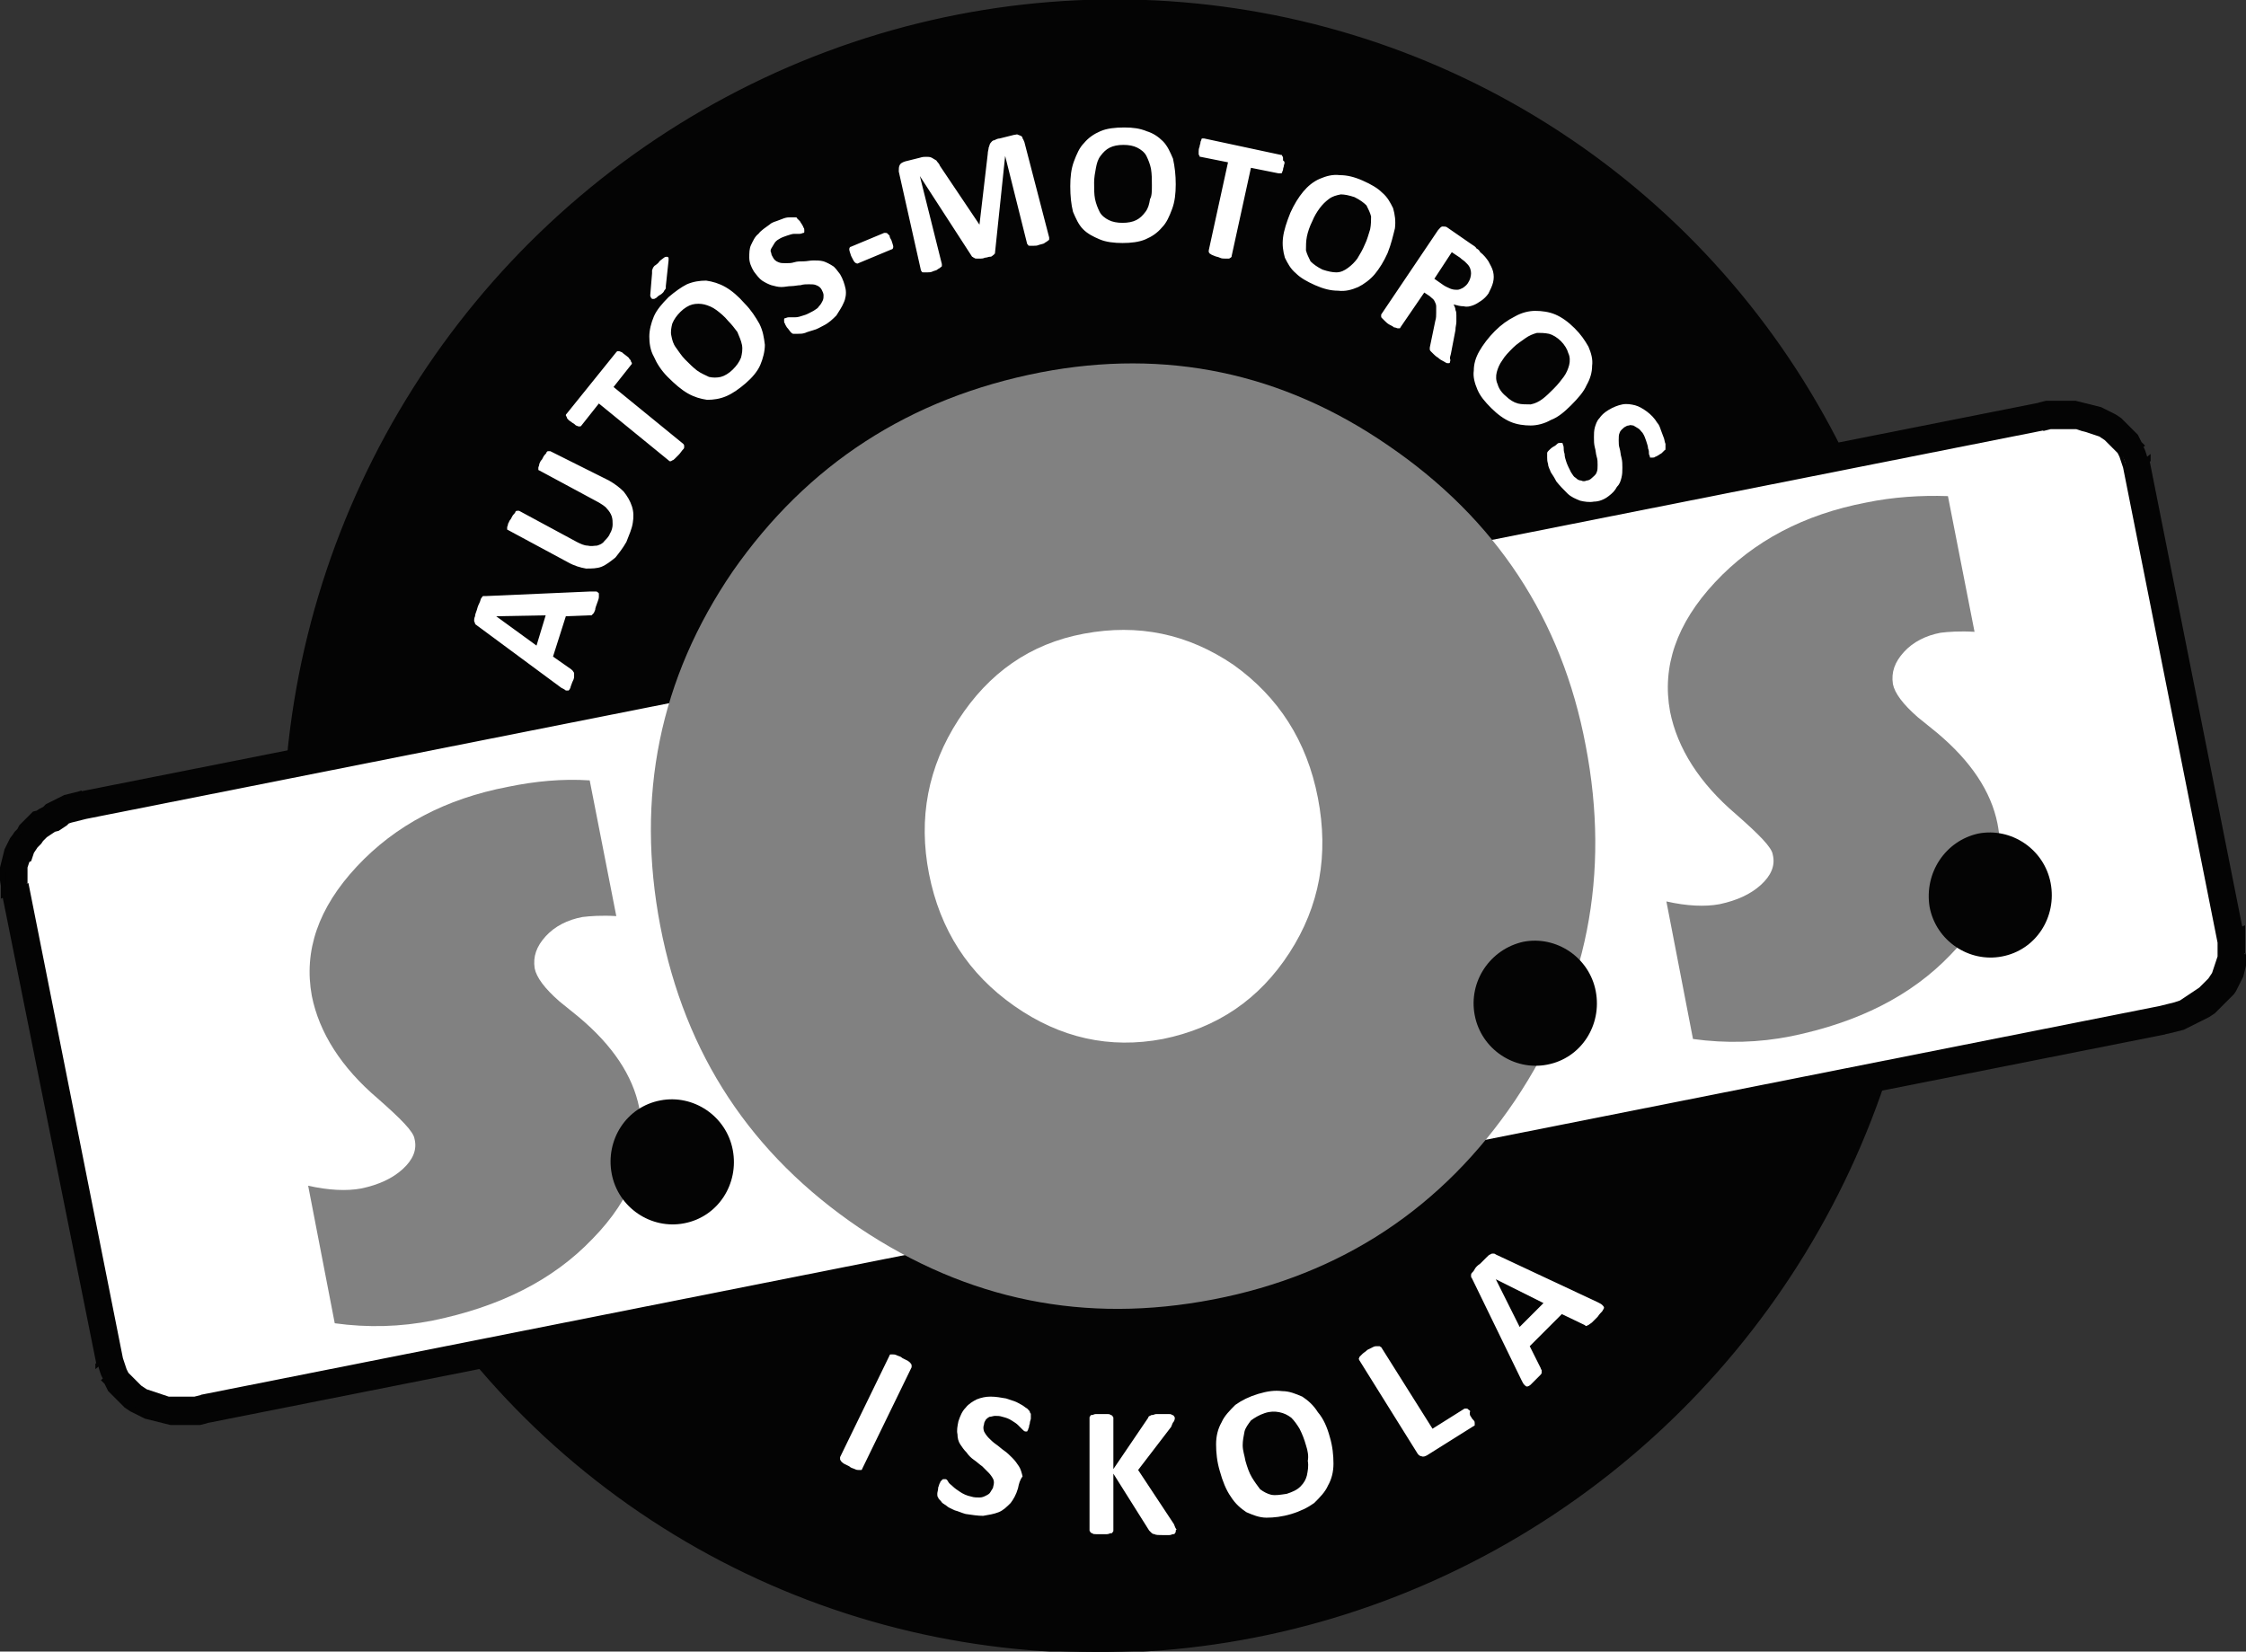 <?xml version="1.0" encoding="utf-8"?>
<!-- Generator: Adobe Illustrator 23.0.3, SVG Export Plug-In . SVG Version: 6.00 Build 0)  -->
<svg version="1.1" id="Layer_1" xmlns="http://www.w3.org/2000/svg" xmlns:xlink="http://www.w3.org/1999/xlink" x="0px" y="0px"
	 viewBox="0 0 244.9 180.1" style="enable-background:new 0 0 244.9 180.1;" xml:space="preserve">
<rect x="0" y="0" width="244.9" height="180.1" fill="#333333" stroke="none"/>
<style type="text/css">
	.st0{fill-rule:evenodd;clip-rule:evenodd;fill:#040404;}
	.st1{fill:none;stroke:#040404;stroke-width:0.216;stroke-miterlimit:22.926;}
	.st2{fill:#040404;}
	.st3{fill-rule:evenodd;clip-rule:evenodd;fill:#FFFFFF;}
	.st4{fill-rule:evenodd;clip-rule:evenodd;fill:#818181;}
	.st5{fill:#FFFFFF;}
	.st6{fill:#818181;}
</style>
<ellipse transform="matrix(0.534 -0.845 0.845 0.534 -19.962 143.886)" class="st0" cx="120.6" cy="90.1" rx="90.4" ry="89.3"/>
<ellipse transform="matrix(0.534 -0.845 0.845 0.534 -19.962 143.886)" class="st1" cx="120.6" cy="90.1" rx="90.4" ry="89.3"/>
<path class="st0" d="M8.9,86.6l213.6-42.4c4.1-0.8,9.2,0.5,11.2,4.5c0.3,0.5,0.4,1.1,0.6,1.7l10.3,51.8c0.1,0.6,0.2,1.2,0.1,1.8
	c-0.3,4.5-4.5,7.6-8.6,8.4L22.4,154.8c-4.1,0.8-9.2-0.5-11.2-4.5c-0.3-0.5-0.4-1.1-0.6-1.7L0.4,96.8c-0.1-0.6-0.2-1.2-0.1-1.8
	C0.6,90.6,4.8,87.4,8.9,86.6"/>
<path class="st2" d="M8.9,87L8.9,87z M8.9,86.2L8.9,87l-0.4,0.1l-0.4,0.1l-0.4,0.1l-0.4,0.1L7,87.5l-0.4,0.1l-0.4,0.2L5.9,88
	l-0.4,0.2l-0.4,0.2l-0.3,0.2l-0.3,0.2L4.2,89l-0.3,0.2l-0.3,0.2l-0.3,0.3L3,90l-0.3,0.3l-0.3,0.3l-0.2,0.3L2,91.2l-0.2,0.3l-0.2,0.3
	l-0.2,0.3l-0.2,0.3l-0.2,0.3l-0.1,0.4l-0.1,0.4l-0.1,0.4l-0.1,0.4l-0.1,0.4l0,0.4L0,95l0-0.4l0.1-0.4l0.1-0.4l0.1-0.4l0.1-0.4
	l0.1-0.4l0.2-0.4l0.2-0.4l0.2-0.4L1.4,91l0.2-0.3l0.3-0.3L2.1,90l0.3-0.3l0.3-0.3L3,89.1l0.3-0.3l0.3-0.3L4,88.4l0.3-0.2l0.4-0.2
	L5,87.7l0.4-0.2l0.4-0.2l0.4-0.2l0.4-0.2l0.4-0.2l0.4-0.1l0.4-0.1l0.4-0.1l0.4-0.1L8.9,86.2z M0.6,95.1L0.6,95.1z M0,95l0.6,0.1
	l0,0.1l0,0.1l0,0.1l0,0.1l0,0.1l0,0.1l0,0.1v0.1l0,0.1l0,0.1l0,0.1l0,0.1l0,0.1l0,0l0,0.1l0,0.1l0,0l0,0.1l0,0.1l0,0.1l0,0.1l0,0.1
	l0,0.1l0,0.1l0,0.1l0,0.1l0,0.1l0,0l0,0.1l0,0l0,0l0,0.1l-0.5,0.2l0-0.1l0-0.1l0-0.1l0-0.1l0-0.1l0-0.1l0-0.1l0-0.1l0-0.1l0-0.1
	l0-0.1l0-0.1l0-0.1l0-0.1L0,96L0,96l0-0.1l0-0.1l0-0.1l0-0.1l0-0.1l0-0.1l0-0.1l0-0.1v-0.1l0-0.1l0-0.1l0-0.1l0-0.1l0-0.1L0,95L0,95
	z M0.1,96.9l0.5-0.2L11,148.5l-0.5,0.2L0.1,96.9z M10.4,148.7L10.4,148.7z M10.4,148.7l0.5-0.2l0,0l0,0.1l0,0.1l0,0l0,0l0,0l0,0.1
	l0,0l0,0l0,0.1l0,0l0,0l0,0l0,0l0,0l0,0l0,0l0,0l0,0l0,0l0,0l0,0l0,0l0,0l0,0l0,0l0,0l0,0l0,0l0,0l0,0l0,0l-0.5,0.4l0-0.1l0-0.1
	l0-0.1l0-0.1l0-0.1l0-0.1l0-0.1l0-0.1l0-0.1l0-0.1l0-0.1l0-0.1l0-0.1l0-0.1l0-0.1l0-0.1l0-0.1l0-0.1l0-0.1l0-0.1l0-0.1l0-0.1l0-0.1
	l0-0.1l0-0.1l0-0.1l0-0.1l0-0.1l0-0.1l0-0.1L10.4,148.7L10.4,148.7z M11,150.5l0.5-0.4l0.2,0.4l0.2,0.3l0.2,0.3l0.2,0.3l0.2,0.3
	l0.3,0.3l0.3,0.3l0.3,0.3l0.3,0.2L14,153l0.3,0.2l0.3,0.2l0.3,0.2l0.4,0.2l0.4,0.2l0.4,0.1l0.4,0.1l0.4,0.1l0.4,0.1l0.4,0.1l0.4,0.1
	l0.4,0.1l0.4,0l0.4,0l0.4,0l0.4,0l0.4,0l0.4,0l0.4,0l0.4,0l0.4-0.1l0.4-0.1l0.1,0.7l-0.4,0.1l-0.4,0.1l-0.4,0l-0.4,0l-0.4,0l-0.4,0
	l-0.4,0l-0.4,0l-0.4,0l-0.4,0l-0.4-0.1l-0.4-0.1l-0.4-0.1l-0.4-0.1l-0.4-0.1l-0.4-0.1l-0.4-0.1l-0.4-0.2l-0.4-0.2l-0.4-0.2l-0.4-0.2
	l-0.3-0.2l-0.3-0.2l-0.3-0.3l-0.3-0.3l-0.3-0.3l-0.3-0.3l-0.3-0.3l-0.3-0.3l-0.2-0.4l-0.2-0.4L11,150.5z M22.5,155.2l-0.1-0.7
	l213.6-42.4l0.1,0.7L22.5,155.2z M235.9,112.1L235.9,112.1z M236,112.8l-0.1-0.7l0.4-0.1l0.4-0.1l0.4-0.1l0.4-0.1l0.4-0.1l0.4-0.1
	l0.4-0.2l0.4-0.2l0.4-0.2l0.4-0.2l0.3-0.2l0.3-0.2l0.3-0.2l0.3-0.2l0.3-0.2l0.3-0.3l0.3-0.3l0.3-0.3l0.3-0.3l0.2-0.3l0.2-0.3
	l0.2-0.3l0.2-0.3l0.2-0.3l0.2-0.3l0.2-0.3l0.1-0.4l0.1-0.4l0.1-0.4l0.1-0.4l0.1-0.4l0-0.4l0.6,0.1l0,0.4l-0.1,0.4l-0.1,0.4l-0.1,0.4
	l-0.1,0.4l-0.1,0.4l-0.2,0.4l-0.2,0.4l-0.2,0.4l-0.2,0.4l-0.2,0.3l-0.3,0.3l-0.3,0.3l-0.3,0.3l-0.3,0.3l-0.3,0.3l-0.3,0.3l-0.3,0.3
	l-0.3,0.2l-0.3,0.2l-0.4,0.2l-0.4,0.2l-0.4,0.2l-0.4,0.2l-0.4,0.2l-0.4,0.2l-0.4,0.2l-0.4,0.1l-0.4,0.1l-0.4,0.1l-0.4,0.1L236,112.8
	z M244.9,104L244.9,104z M244.9,104l-0.6-0.1l0-0.1l0-0.1l0-0.1l0-0.1l0-0.1l0-0.1l0-0.1v-0.1l0-0.1l0-0.1l0-0.1l0-0.1l0-0.1l0-0.1
	l0-0.1l0-0.1l0-0.1l0-0.1l0-0.1l0-0.1l0-0.1l0-0.1l0-0.1l0-0.1l0,0l0-0.1l0-0.1l0,0l0-0.1l0,0l0,0l0-0.1l0.5-0.2l0,0.1l0,0.1l0,0.1
	l0,0.1l0,0.1l0,0.1l0,0.1l0,0.1l0,0.1l0,0.1l0,0.1l0,0.1l0,0.1l0,0.1l0,0.1l0,0.1l0,0.1l0,0.1l0,0.1l0,0.1l0,0.1l0,0.1l0,0.1l0,0.1
	v0.1l0,0.1l0,0.1l0,0.1l0,0.1l0,0.1L244.9,104L244.9,104z M244.7,102.1l-0.5,0.2l-10.3-51.8l0.5-0.2L244.7,102.1z M234.5,50.3
	L234.5,50.3z M234.5,50.3l-0.5,0.2l0,0l0-0.1l0-0.1l0,0l0,0l0,0l0-0.1l0,0l0-0.1l0,0l0,0l0,0l0,0l0,0l0-0.1l0,0l0,0l0-0.1l0,0l0,0
	l0,0l0,0l0,0l0,0l0,0l0,0l0,0l0,0l0,0l0,0l0,0l0,0l0.5-0.4l0,0.1l0,0.1l0,0.1l0,0.1l0,0.1l0,0.1l0,0.1l0,0.1l0,0.1l0,0.1l0,0.1
	l0,0.1l0,0.1l0,0.1l0,0.1l0,0.1l0,0.1l0,0.1l0,0.1l0,0.1l0,0.1l0,0.1l0,0.1l0,0.1l0,0.1l0,0.1l0,0.1l0,0.1l0,0.1l0,0.1L234.5,50.3
	L234.5,50.3z M233.9,48.6l-0.5,0.4l-0.2-0.4l-0.2-0.3l-0.2-0.3l-0.2-0.3l-0.2-0.3l-0.3-0.3l-0.3-0.3l-0.3-0.3l-0.3-0.2l-0.3-0.2
	l-0.3-0.2l-0.3-0.2l-0.3-0.2l-0.4-0.2l-0.4-0.2l-0.4-0.1l-0.4-0.1l-0.4-0.1l-0.4-0.1l-0.4-0.1l-0.4-0.1l-0.4-0.1l-0.4,0l-0.4,0
	l-0.4,0l-0.4,0l-0.4,0l-0.4,0l-0.4,0l-0.4,0l-0.4,0.1l-0.4,0.1l-0.1-0.7l0.4-0.1l0.4-0.1l0.4,0l0.4,0l0.4,0l0.4,0l0.4,0l0.4,0l0.4,0
	l0.4,0l0.4,0.1l0.4,0.1l0.4,0.1l0.4,0.1l0.4,0.1l0.4,0.1l0.4,0.1l0.4,0.2l0.4,0.2l0.4,0.2l0.4,0.2l0.3,0.2l0.3,0.2l0.3,0.3l0.3,0.3
	l0.3,0.3l0.3,0.3l0.3,0.3l0.3,0.3l0.2,0.4l0.2,0.4L233.9,48.6z M222.4,43.9l0.1,0.7L8.9,87l-0.1-0.7L222.4,43.9z"/>
<path class="st3" d="M9.4,89l213.6-42.4c4.2-0.8,8.2,1.1,8.8,4.2l10.3,51.8c0.6,3.2-2.3,6.4-6.5,7.3L21.9,152.4
	c-4.2,0.8-8.2-1.1-8.8-4.2L2.9,96.3C2.2,93.2,5.2,89.9,9.4,89"/>
<path class="st2" d="M9.4,89.3L9.4,89.3z M9.3,88.8l0.1,0.5L9,89.4l-0.4,0.1l-0.4,0.1l-0.4,0.1l-0.3,0.1L7.3,90l-0.3,0.2l-0.3,0.2
	l-0.3,0.2L6,90.7l-0.3,0.2l-0.3,0.2l-0.3,0.2l-0.2,0.2l-0.2,0.2L4.5,92l-0.2,0.2l-0.2,0.2l-0.2,0.3L3.7,93l-0.1,0.3l-0.1,0.3
	l-0.1,0.3L3.2,94l-0.1,0.3l-0.1,0.3l0,0.3l0,0.3l0,0.3l0,0.3L3,96l0,0.3l-0.5,0.1l-0.1-0.3l0-0.3l0-0.3l0-0.3l0-0.3l0.1-0.3l0.1-0.3
	l0.1-0.3l0.1-0.3L3,93.3L3.2,93l0.2-0.3l0.2-0.3l0.2-0.3l0.2-0.3l0.2-0.3l0.2-0.3l0.2-0.2l0.3-0.2l0.3-0.2l0.3-0.2l0.3-0.2l0.3-0.2
	l0.3-0.2l0.3-0.2l0.3-0.2l0.4-0.2l0.4-0.1l0.4-0.1L8.5,89l0.4-0.1L9.3,88.8z M2.6,96.4l0.5-0.1l10.3,51.8l-0.5,0.1L2.6,96.4z
	 M13.4,148.1L13.4,148.1z M12.9,148.2l0.5-0.1l0.1,0.3l0.1,0.3l0.1,0.3l0.1,0.3l0.1,0.2l0.1,0.2l0.2,0.2l0.2,0.2l0.2,0.2l0.2,0.2
	l0.2,0.2l0.2,0.2l0.2,0.2l0.3,0.2l0.3,0.2l0.3,0.1l0.3,0.1l0.3,0.1l0.3,0.1l0.3,0.1l0.3,0.1l0.3,0.1l0.3,0.1l0.4,0l0.4,0l0.4,0
	l0.4,0l0.4,0l0.4,0l0.4,0l0.4-0.1l0.4-0.1l0.1,0.5l-0.4,0.1l-0.4,0.1l-0.4,0l-0.4,0l-0.4,0l-0.4,0l-0.4,0l-0.4,0l-0.4,0l-0.4-0.1
	l-0.4-0.1l-0.4-0.1l-0.3-0.1l-0.3-0.1l-0.3-0.1l-0.3-0.1l-0.3-0.2l-0.3-0.2l-0.3-0.2l-0.3-0.2l-0.3-0.2l-0.2-0.2l-0.2-0.2l-0.2-0.2
	l-0.2-0.2l-0.2-0.3l-0.2-0.3l-0.1-0.3l-0.1-0.3l-0.1-0.3l-0.1-0.3L12.9,148.2z M21.9,152.1L21.9,152.1l213.6-42.4l0.1,0.5L22,152.6
	L21.9,152.1z M235.6,110.2L235.6,110.2z M235.6,110.2l-0.1-0.5l0.4-0.1l0.4-0.1l0.4-0.1l0.4-0.1l0.3-0.1l0.3-0.1l0.3-0.2l0.3-0.2
	l0.3-0.2l0.3-0.2l0.3-0.2l0.3-0.2l0.3-0.2l0.2-0.2l0.2-0.2l0.2-0.2l0.2-0.2l0.2-0.2l0.2-0.3l0.2-0.3l0.1-0.3l0.1-0.3l0.1-0.3
	l0.1-0.3l0.1-0.3l0.1-0.3l0-0.3l0-0.3l0-0.3l0-0.3l0-0.3l0-0.3l0.5-0.1l0.1,0.3l0,0.3l0,0.3l0,0.3l0,0.3l-0.1,0.3l-0.1,0.3l-0.1,0.3
	l-0.1,0.3l-0.1,0.3l-0.1,0.3l-0.2,0.3l-0.2,0.3l-0.2,0.3l-0.2,0.3l-0.2,0.3l-0.2,0.3l-0.2,0.2l-0.3,0.2l-0.3,0.2l-0.3,0.2l-0.3,0.2
	l-0.3,0.2l-0.3,0.2l-0.3,0.2l-0.3,0.2l-0.4,0.2l-0.4,0.1l-0.4,0.1l-0.4,0.1l-0.4,0.1L235.6,110.2z M242.3,102.7l-0.5,0.1L231.5,51
	l0.5-0.1L242.3,102.7z M231.5,51L231.5,51z M232,50.9l-0.5,0.1l-0.1-0.3l-0.1-0.3l-0.1-0.3l-0.1-0.3l-0.1-0.2l-0.1-0.2l-0.2-0.2
	l-0.2-0.2l-0.2-0.2l-0.2-0.2l-0.2-0.2l-0.2-0.2l-0.2-0.2l-0.3-0.2l-0.3-0.2l-0.3-0.1l-0.3-0.1l-0.3-0.1l-0.3-0.1l-0.3-0.1L227,47
	l-0.3-0.1l-0.3-0.1l-0.4,0l-0.4,0l-0.4,0l-0.4,0l-0.4,0l-0.4,0l-0.4,0l-0.4,0.1l-0.4,0.1l-0.1-0.5l0.4-0.1l0.4-0.1l0.4,0l0.4,0
	l0.4,0l0.4,0l0.4,0l0.4,0l0.4,0l0.4,0.1l0.4,0.1l0.4,0.1l0.3,0.1l0.3,0.1l0.3,0.1l0.3,0.1l0.3,0.2l0.3,0.2l0.3,0.2l0.3,0.2l0.3,0.2
	l0.2,0.2l0.2,0.2l0.2,0.2l0.2,0.2l0.2,0.3l0.2,0.3l0.1,0.3l0.1,0.3l0.1,0.3l0.1,0.3L232,50.9z M223,46.9L223,46.9L9.4,89.3l-0.1-0.5
	l213.6-42.4L223,46.9z"/>
<path class="st4" d="M113.5,40.6c13.6-2.6,26.3,0,37.9,8c11.7,8,18.9,18.9,21.5,32.7c2.7,14,0.2,26.9-7.7,38.7
	c-7.9,11.7-18.9,19-32.9,21.7c-14,2.7-26.8,0.1-38.6-7.8c-11.8-8-19-18.9-21.7-32.9c-2.7-14.1-0.1-27,7.9-38.7
	C88,50.7,99.1,43.4,113.5,40.6"/>
<path class="st3" d="M118.2,69.1c-5.9,1.1-10.4,4.3-13.7,9.4c-3.3,5.1-4.4,10.7-3.2,16.8c1.2,6.1,4.3,10.9,9.3,14.4
	c5,3.5,10.4,4.7,16.2,3.6c5.9-1.2,10.5-4.3,13.8-9.4c3.3-5.1,4.3-10.7,3.1-16.9c-1.2-6.2-4.3-11-9.2-14.5
	C129.5,69.1,124.1,68,118.2,69.1"/>
<path class="st0" d="M166.1,102.7c3.6-0.7,7.2,1.7,7.9,5.4c0.7,3.7-1.6,7.3-5.3,8c-3.6,0.7-7.2-1.7-7.9-5.4
	C160.1,107,162.5,103.5,166.1,102.7"/>
<path class="st5" d="M175.4,54.1c-0.5,0.4-1.1,0.6-1.6,0.6c-0.5,0.1-1.1,0-1.5-0.1c-0.5-0.2-1-0.4-1.4-0.8c-0.4-0.4-0.8-0.8-1.2-1.3
	c-0.2-0.4-0.4-0.7-0.6-1c-0.1-0.3-0.3-0.6-0.3-0.9c-0.1-0.3-0.1-0.5-0.1-0.7c0-0.2,0-0.4,0-0.5c0-0.1,0.1-0.2,0.2-0.3
	c0.1-0.1,0.3-0.3,0.5-0.4c0.2-0.1,0.3-0.2,0.4-0.3c0.1-0.1,0.2-0.1,0.3-0.1c0.1,0,0.2,0,0.2,0c0.1,0,0.1,0.1,0.1,0.1
	c0,0.1,0.1,0.2,0.1,0.4c0,0.2,0,0.4,0.1,0.7c0,0.3,0.1,0.6,0.2,0.9c0.1,0.3,0.3,0.7,0.5,1.1c0.2,0.3,0.3,0.5,0.5,0.6
	c0.2,0.2,0.4,0.3,0.6,0.3c0.2,0.1,0.4,0.1,0.6,0c0.2,0,0.4-0.1,0.6-0.3c0.2-0.2,0.4-0.3,0.5-0.6c0.1-0.2,0.1-0.5,0.1-0.8
	c0-0.3,0-0.6-0.1-0.9c-0.1-0.3-0.1-0.7-0.2-1c-0.1-0.4-0.1-0.7-0.1-1.1c0-0.4,0-0.7,0.1-1.1c0.1-0.3,0.2-0.7,0.5-1
	c0.2-0.3,0.5-0.6,1-0.9c0.5-0.3,1-0.5,1.5-0.6c0.5-0.1,1,0,1.4,0.1c0.4,0.1,0.9,0.4,1.3,0.7c0.4,0.3,0.8,0.7,1.1,1.2
	c0.2,0.2,0.3,0.5,0.4,0.8c0.1,0.3,0.2,0.5,0.3,0.8c0.1,0.2,0.1,0.5,0.2,0.7c0,0.2,0,0.4,0,0.5c0,0.1,0,0.2-0.1,0.2
	c0,0-0.1,0.1-0.1,0.1c-0.1,0.1-0.1,0.1-0.2,0.2c-0.1,0.1-0.2,0.1-0.3,0.2c-0.2,0.1-0.3,0.2-0.4,0.2c-0.1,0.1-0.2,0.1-0.3,0.1
	c-0.1,0-0.1,0-0.2,0c-0.1,0-0.1,0-0.1-0.1c0-0.1-0.1-0.2-0.1-0.3c0-0.2,0-0.4-0.1-0.6c0-0.2-0.1-0.5-0.2-0.8
	c-0.1-0.3-0.2-0.6-0.4-0.9c-0.2-0.2-0.3-0.4-0.5-0.5c-0.2-0.1-0.3-0.2-0.5-0.3c-0.2,0-0.3-0.1-0.5,0c-0.2,0-0.3,0.1-0.5,0.2
	c-0.2,0.2-0.4,0.3-0.5,0.6c-0.1,0.2-0.1,0.5-0.1,0.8c0,0.3,0,0.6,0.1,0.9c0.1,0.3,0.1,0.7,0.2,1c0.1,0.4,0.1,0.7,0.1,1.1
	c0,0.4,0,0.7-0.1,1.1c-0.1,0.4-0.2,0.7-0.5,1C176.1,53.5,175.8,53.8,175.4,54.1 M169.4,42.4c0.5-0.5,0.8-0.9,1.1-1.3
	c0.3-0.4,0.5-0.9,0.6-1.3c0.1-0.4,0.1-0.9-0.1-1.3c-0.1-0.4-0.4-0.9-0.8-1.3c-0.4-0.4-0.9-0.7-1.3-0.8c-0.5-0.1-0.9-0.1-1.3-0.1
	c-0.4,0.1-0.9,0.3-1.3,0.6c-0.4,0.3-0.9,0.6-1.3,1c-0.5,0.5-0.9,0.9-1.2,1.4c-0.3,0.4-0.5,0.9-0.6,1.3c-0.1,0.4-0.1,0.9,0.1,1.3
	c0.1,0.4,0.4,0.9,0.9,1.3c0.4,0.4,0.9,0.7,1.3,0.8c0.4,0.1,0.9,0.1,1.4,0.1c0.5-0.1,0.9-0.3,1.3-0.6C168.6,43.2,169,42.8,169.4,42.4
	z M171.3,44.2c-0.7,0.7-1.4,1.3-2.2,1.6c-0.7,0.4-1.5,0.6-2.2,0.6c-0.7,0-1.5-0.1-2.2-0.4c-0.7-0.3-1.4-0.8-2.1-1.5
	c-0.7-0.7-1.2-1.3-1.5-2c-0.3-0.7-0.5-1.4-0.4-2.1c0-0.7,0.2-1.4,0.6-2.1c0.4-0.7,1-1.5,1.7-2.2c0.7-0.7,1.4-1.2,2.2-1.6
	c0.7-0.4,1.5-0.6,2.2-0.6c0.7,0,1.5,0.1,2.2,0.4c0.7,0.3,1.4,0.8,2.1,1.5c0.7,0.7,1.1,1.3,1.5,2c0.3,0.7,0.5,1.4,0.4,2.1
	c0,0.7-0.2,1.4-0.6,2.1C172.7,42.7,172.1,43.4,171.3,44.2z M160.1,30.8c0.2-0.3,0.3-0.7,0.3-1c0-0.3-0.1-0.7-0.4-1
	c-0.1-0.1-0.2-0.2-0.3-0.3c-0.1-0.1-0.3-0.2-0.5-0.4l-0.9-0.6l-1.9,2.9l1,0.7c0.3,0.2,0.6,0.3,0.8,0.4c0.3,0.1,0.5,0.1,0.7,0.1
	c0.2,0,0.4-0.1,0.6-0.2C159.8,31.2,160,31,160.1,30.8z M158.1,39.5c0,0.1-0.1,0.1-0.1,0.1c0,0-0.1,0-0.2,0c-0.1,0-0.2-0.1-0.4-0.2
	c-0.2-0.1-0.4-0.2-0.6-0.4c-0.2-0.1-0.4-0.3-0.5-0.4c-0.1-0.1-0.2-0.2-0.3-0.3c-0.1-0.1-0.1-0.2-0.1-0.2c0-0.1,0-0.1,0-0.2l0.6-2.9
	c0.1-0.3,0.1-0.6,0.1-0.9c0-0.3,0-0.5,0-0.7c0-0.2-0.1-0.4-0.2-0.6c-0.1-0.2-0.3-0.3-0.5-0.5l-0.6-0.4l-2.6,3.8
	c0,0.1-0.1,0.1-0.1,0.1c-0.1,0-0.1,0-0.2,0c-0.1,0-0.2-0.1-0.4-0.1c-0.1-0.1-0.3-0.2-0.5-0.3c-0.2-0.1-0.4-0.3-0.5-0.4
	c-0.1-0.1-0.2-0.2-0.3-0.3c-0.1-0.1-0.1-0.1-0.1-0.2c0-0.1,0-0.1,0-0.2l6.2-9.2c0.2-0.2,0.3-0.4,0.5-0.4c0.2,0,0.4,0,0.5,0.1
	l2.6,1.8c0.3,0.2,0.5,0.3,0.6,0.5c0.2,0.1,0.3,0.2,0.4,0.4c0.4,0.3,0.7,0.7,0.9,1c0.2,0.4,0.4,0.7,0.5,1.1c0.1,0.4,0.1,0.8,0,1.2
	c-0.1,0.4-0.3,0.8-0.5,1.2c-0.2,0.3-0.5,0.6-0.8,0.8c-0.3,0.2-0.6,0.4-0.9,0.5c-0.3,0.1-0.6,0.2-1,0.1c-0.4,0-0.7-0.1-1.1-0.2
	c0.1,0.2,0.2,0.4,0.2,0.6c0.1,0.2,0.1,0.4,0.1,0.6c0,0.2,0,0.5,0,0.7c0,0.3-0.1,0.5-0.1,0.9l-0.5,2.6c-0.1,0.3-0.1,0.4-0.1,0.5
	C158.2,39.3,158.1,39.4,158.1,39.5z M148.8,26.7c0.3-0.6,0.4-1.1,0.6-1.7c0.1-0.5,0.1-1,0.1-1.4c-0.1-0.4-0.3-0.8-0.5-1.2
	c-0.3-0.3-0.7-0.6-1.3-0.9c-0.6-0.2-1.1-0.3-1.5-0.3c-0.5,0.1-0.9,0.2-1.3,0.5c-0.4,0.3-0.7,0.6-1,1c-0.3,0.4-0.6,0.9-0.8,1.4
	c-0.3,0.6-0.5,1.2-0.6,1.7c-0.1,0.5-0.1,1-0.1,1.5c0.1,0.4,0.3,0.8,0.5,1.2c0.3,0.3,0.7,0.6,1.3,0.9c0.6,0.2,1.1,0.3,1.5,0.3
	c0.5,0,0.9-0.2,1.3-0.5c0.4-0.3,0.7-0.6,1-1C148.3,27.7,148.6,27.2,148.8,26.7z M151.3,27.6c-0.4,0.9-0.9,1.7-1.4,2.3
	c-0.5,0.6-1.2,1.1-1.8,1.4c-0.7,0.3-1.4,0.5-2.2,0.4c-0.8,0-1.6-0.2-2.5-0.6c-0.9-0.4-1.6-0.8-2.1-1.3c-0.6-0.5-0.9-1.1-1.2-1.7
	c-0.2-0.7-0.3-1.4-0.2-2.2c0.1-0.8,0.4-1.7,0.8-2.7c0.4-0.9,0.9-1.7,1.4-2.3c0.5-0.6,1.1-1.1,1.8-1.4c0.7-0.3,1.4-0.5,2.2-0.4
	c0.8,0,1.6,0.2,2.5,0.6c0.9,0.4,1.6,0.8,2.1,1.3c0.6,0.5,0.9,1.1,1.2,1.7c0.2,0.7,0.3,1.4,0.2,2.2C151.9,25.7,151.7,26.6,151.3,27.6
	z M140,18c0,0.2-0.1,0.3-0.1,0.5c0,0.1-0.1,0.2-0.1,0.3c0,0.1-0.1,0.1-0.2,0.1c-0.1,0-0.1,0-0.2,0l-3-0.6l-2.1,9.6
	c0,0.1,0,0.1-0.1,0.2c-0.1,0-0.1,0.1-0.2,0.1c-0.1,0-0.2,0-0.4,0c-0.2,0-0.4,0-0.6-0.1c-0.2-0.1-0.4-0.1-0.6-0.2
	c-0.2-0.1-0.3-0.1-0.4-0.2c-0.1,0-0.1-0.1-0.2-0.2c0-0.1,0-0.1,0-0.2l2.1-9.6l-3-0.6c-0.1,0-0.1,0-0.1-0.1c0,0-0.1-0.1-0.1-0.2
	c0-0.1,0-0.2,0-0.3c0-0.1,0-0.3,0.1-0.5c0-0.2,0.1-0.3,0.1-0.5c0-0.1,0.1-0.2,0.1-0.3c0-0.1,0.1-0.1,0.1-0.1c0,0,0.1,0,0.2,0
	l8.4,1.8c0.1,0,0.1,0,0.1,0.1c0,0,0.1,0.1,0.1,0.2c0,0.1,0,0.2,0,0.3C140.1,17.6,140.1,17.8,140,18z M125.6,20.2
	c0-0.6,0-1.2-0.1-1.8c-0.1-0.5-0.3-1-0.5-1.4c-0.2-0.4-0.6-0.7-1-0.9c-0.4-0.2-0.9-0.3-1.5-0.3c-0.6,0-1.1,0.1-1.5,0.3
	c-0.4,0.2-0.7,0.5-1,0.9c-0.3,0.4-0.4,0.8-0.5,1.3c-0.1,0.5-0.2,1.1-0.2,1.6c0,0.7,0,1.3,0.1,1.8c0.1,0.5,0.3,1,0.5,1.4
	c0.2,0.4,0.6,0.7,1,0.9c0.4,0.2,0.9,0.3,1.5,0.3c0.6,0,1.1-0.1,1.5-0.3c0.4-0.2,0.7-0.5,1-0.9c0.3-0.4,0.4-0.8,0.5-1.4
	C125.6,21.4,125.6,20.8,125.6,20.2z M128.2,20.1c0,1-0.1,1.9-0.4,2.7c-0.3,0.8-0.6,1.5-1.1,2c-0.5,0.6-1.1,1-1.8,1.3
	c-0.7,0.3-1.6,0.4-2.5,0.4c-0.9,0-1.8-0.1-2.5-0.4c-0.7-0.3-1.3-0.6-1.8-1.1c-0.5-0.5-0.8-1.2-1.1-1.9c-0.2-0.8-0.3-1.7-0.3-2.8
	c0-1,0.1-1.9,0.4-2.7c0.3-0.8,0.6-1.5,1.1-2c0.5-0.6,1.1-1,1.8-1.3c0.7-0.3,1.6-0.4,2.6-0.4c0.9,0,1.7,0.1,2.4,0.4
	c0.7,0.2,1.3,0.6,1.8,1.1c0.5,0.5,0.8,1.2,1.1,1.9C128.1,18.2,128.2,19.1,128.2,20.1z M114.4,25.9c0,0.1,0,0.1,0,0.2
	c0,0.1-0.1,0.1-0.2,0.2c-0.1,0.1-0.2,0.1-0.3,0.2c-0.1,0.1-0.3,0.1-0.6,0.2c-0.2,0.1-0.4,0.1-0.6,0.1c-0.2,0-0.3,0-0.4,0
	c-0.1,0-0.2,0-0.2-0.1c0,0-0.1-0.1-0.1-0.1l-2.4-9.6l0,0l-1.1,10.5c0,0.1,0,0.2-0.1,0.2c0,0.1-0.1,0.1-0.2,0.2
	c-0.1,0.1-0.2,0.1-0.3,0.1c-0.1,0-0.3,0.1-0.5,0.1c-0.2,0.1-0.4,0.1-0.5,0.1c-0.2,0-0.3,0-0.4,0c-0.1,0-0.2,0-0.3-0.1
	c-0.1,0-0.1-0.1-0.2-0.1l-5.7-8.8l0,0l2.4,9.6c0,0.1,0,0.1,0,0.2c0,0.1-0.1,0.1-0.2,0.2c-0.1,0.1-0.2,0.1-0.3,0.2
	c-0.1,0.1-0.3,0.1-0.5,0.2c-0.2,0.1-0.4,0.1-0.6,0.1c-0.2,0-0.3,0-0.4,0c-0.1,0-0.2,0-0.2-0.1c0,0-0.1-0.1-0.1-0.2L98,18.7
	C98,18.4,98,18.2,98.1,18c0.1-0.2,0.3-0.3,0.6-0.4l1.6-0.4c0.3-0.1,0.5-0.1,0.7-0.1c0.2,0,0.4,0,0.6,0.1c0.2,0.1,0.3,0.2,0.5,0.3
	c0.1,0.2,0.3,0.3,0.4,0.6l4.3,6.4l0,0l0.9-7.7c0-0.3,0.1-0.5,0.1-0.7c0.1-0.2,0.1-0.4,0.2-0.5c0.1-0.1,0.2-0.3,0.4-0.3
	c0.2-0.1,0.4-0.2,0.6-0.2l1.6-0.4c0.2,0,0.3-0.1,0.4,0c0.1,0,0.2,0.1,0.3,0.1c0.1,0.1,0.2,0.1,0.2,0.3c0.1,0.1,0.1,0.2,0.2,0.4
	L114.4,25.9z M97.2,26.2c0.1,0.3,0.2,0.6,0.2,0.7c0,0.2-0.1,0.3-0.2,0.3l-3.6,1.5c-0.1,0.1-0.3,0-0.4-0.1c-0.1-0.1-0.2-0.3-0.4-0.7
	c-0.1-0.3-0.2-0.6-0.2-0.7c0-0.2,0.1-0.3,0.2-0.3l3.6-1.5c0.1,0,0.1,0,0.2,0c0.1,0,0.1,0,0.2,0.1c0.1,0.1,0.1,0.1,0.2,0.2
	C97,25.9,97.1,26,97.2,26.2z M91.6,29.9c0.3,0.5,0.5,1.1,0.6,1.6c0.1,0.5,0,1.1-0.2,1.5c-0.2,0.5-0.5,0.9-0.8,1.4
	c-0.4,0.4-0.8,0.8-1.4,1.1c-0.4,0.2-0.7,0.4-1.1,0.5c-0.3,0.1-0.7,0.2-0.9,0.3c-0.3,0.1-0.5,0.1-0.8,0.1c-0.2,0-0.4,0-0.5,0
	c-0.1,0-0.2-0.1-0.3-0.2c-0.1-0.1-0.2-0.3-0.4-0.5c-0.1-0.2-0.2-0.3-0.2-0.4c-0.1-0.1-0.1-0.2-0.1-0.3c0-0.1,0-0.2,0-0.2
	c0-0.1,0.1-0.1,0.1-0.1c0.1,0,0.2-0.1,0.4-0.1c0.2,0,0.4,0,0.7,0c0.3,0,0.6-0.1,0.9-0.2c0.4-0.1,0.7-0.3,1.1-0.5
	c0.3-0.2,0.5-0.3,0.6-0.5c0.2-0.2,0.3-0.4,0.4-0.6c0.1-0.2,0.1-0.4,0.1-0.6c0-0.2-0.1-0.4-0.2-0.6c-0.1-0.2-0.3-0.4-0.6-0.5
	c-0.2-0.1-0.5-0.1-0.8-0.1c-0.3,0-0.6,0-0.9,0.1c-0.3,0-0.7,0.1-1,0.1c-0.4,0-0.7,0.1-1.1,0.1c-0.4,0-0.7-0.1-1.1-0.2
	c-0.3-0.1-0.7-0.3-1-0.5c-0.3-0.2-0.6-0.6-0.9-1c-0.3-0.5-0.5-1-0.5-1.5c0-0.5,0-1,0.2-1.4c0.2-0.4,0.4-0.9,0.8-1.2
	c0.3-0.4,0.8-0.7,1.2-1c0.2-0.2,0.5-0.3,0.8-0.4c0.3-0.1,0.5-0.2,0.8-0.3c0.3-0.1,0.5-0.1,0.7-0.1c0.2,0,0.4,0,0.5,0
	c0.1,0,0.2,0,0.2,0.1c0,0,0.1,0.1,0.1,0.1c0.1,0.1,0.1,0.1,0.2,0.2c0.1,0.1,0.1,0.2,0.2,0.3c0.1,0.2,0.2,0.3,0.2,0.4
	c0.1,0.1,0.1,0.2,0.1,0.3c0,0.1,0,0.1,0,0.2c0,0.1-0.1,0.1-0.1,0.1c-0.1,0-0.2,0.1-0.4,0.1c-0.2,0-0.4,0-0.6,0
	c-0.2,0-0.5,0.1-0.8,0.2c-0.3,0.1-0.6,0.2-0.9,0.4c-0.2,0.1-0.4,0.3-0.5,0.5c-0.1,0.2-0.2,0.3-0.3,0.5c-0.1,0.2-0.1,0.3,0,0.5
	c0,0.2,0.1,0.3,0.2,0.5c0.1,0.2,0.3,0.4,0.6,0.5c0.2,0.1,0.5,0.1,0.8,0.1c0.3,0,0.6,0,0.9-0.1c0.3-0.1,0.7-0.1,1-0.1
	c0.4,0,0.7-0.1,1.1-0.1c0.4,0,0.7,0,1.1,0.1c0.3,0.1,0.7,0.3,1,0.5C91,29.1,91.3,29.5,91.6,29.9z M71.1,29.8c0-0.1,0-0.2,0-0.3
	c0-0.1,0.1-0.2,0.1-0.3c0.1-0.1,0.1-0.2,0.3-0.3c0.1-0.1,0.3-0.2,0.4-0.4c0.2-0.2,0.4-0.3,0.5-0.4c0.1-0.1,0.3-0.1,0.3-0.1
	c0.1,0,0.1,0,0.2,0.1c0,0.1,0,0.2,0,0.3l-0.3,2.8c0,0.1,0,0.2,0,0.2c0,0.1-0.1,0.2-0.1,0.2c-0.1,0.1-0.1,0.2-0.2,0.3
	c-0.1,0.1-0.2,0.2-0.4,0.3c-0.2,0.1-0.3,0.3-0.4,0.3c-0.1,0.1-0.2,0.1-0.3,0.1c-0.1,0-0.1,0-0.2-0.1c0-0.1-0.1-0.1-0.1-0.3
	L71.1,29.8z M79.4,35c-0.4-0.5-0.9-0.9-1.3-1.2c-0.4-0.3-0.9-0.5-1.3-0.6c-0.4-0.1-0.9-0.1-1.3,0c-0.4,0.1-0.9,0.4-1.3,0.8
	c-0.4,0.4-0.7,0.8-0.9,1.3c-0.1,0.4-0.2,0.9-0.1,1.3c0.1,0.5,0.2,0.9,0.5,1.3c0.3,0.4,0.6,0.9,1,1.3c0.5,0.5,0.9,0.9,1.3,1.2
	c0.4,0.3,0.9,0.5,1.3,0.7c0.4,0.1,0.9,0.1,1.3,0c0.4-0.1,0.9-0.4,1.3-0.8c0.4-0.4,0.7-0.8,0.9-1.3c0.1-0.4,0.2-0.9,0.1-1.4
	c-0.1-0.5-0.3-0.9-0.5-1.4C80.1,35.8,79.8,35.4,79.4,35z M81.2,33.1c0.7,0.7,1.2,1.5,1.6,2.2c0.4,0.8,0.5,1.5,0.6,2.3
	c0,0.7-0.2,1.5-0.5,2.2c-0.3,0.7-0.9,1.4-1.6,2c-0.7,0.6-1.4,1.1-2.1,1.4c-0.7,0.3-1.4,0.4-2.1,0.4c-0.7-0.1-1.4-0.3-2.1-0.7
	c-0.7-0.4-1.4-1-2.2-1.8c-0.7-0.7-1.2-1.5-1.5-2.2c-0.4-0.7-0.5-1.5-0.5-2.2c0-0.7,0.2-1.5,0.5-2.2c0.3-0.7,0.9-1.4,1.6-2.1
	c0.7-0.6,1.4-1.1,2-1.4c0.7-0.3,1.4-0.4,2.1-0.4c0.7,0.1,1.4,0.3,2.1,0.7C79.8,31.7,80.5,32.3,81.2,33.1z M68.3,38.8
	c0.1,0.1,0.3,0.2,0.3,0.3c0.1,0.1,0.2,0.2,0.2,0.3c0,0.1,0.1,0.1,0.1,0.2c0,0.1,0,0.1-0.1,0.2l-1.9,2.4l7.6,6.2c0,0,0.1,0.1,0.1,0.2
	c0,0.1,0,0.1,0,0.2c0,0.1-0.1,0.2-0.2,0.3c-0.1,0.1-0.2,0.3-0.4,0.5c-0.2,0.2-0.3,0.3-0.4,0.4c-0.1,0.1-0.2,0.2-0.3,0.2
	c-0.1,0.1-0.2,0.1-0.2,0.1c-0.1,0-0.1,0-0.2-0.1l-7.6-6.2l-1.9,2.4c0,0-0.1,0.1-0.1,0.1c-0.1,0-0.1,0-0.2,0c-0.1,0-0.2-0.1-0.3-0.1
	c-0.1-0.1-0.2-0.2-0.4-0.3c-0.1-0.1-0.3-0.2-0.4-0.3c-0.1-0.1-0.2-0.2-0.2-0.3c0-0.1-0.1-0.1-0.1-0.2c0-0.1,0-0.1,0.1-0.2l5.4-6.7
	c0,0,0.1-0.1,0.1-0.1c0.1,0,0.1,0,0.2,0c0.1,0,0.2,0.1,0.3,0.1C68,38.6,68.2,38.7,68.3,38.8z M66.4,52.4c0.7,0.4,1.2,0.8,1.6,1.2
	c0.4,0.5,0.7,1,0.9,1.6c0.2,0.6,0.2,1.2,0.1,1.8c-0.1,0.7-0.4,1.3-0.7,2.1c-0.4,0.7-0.8,1.2-1.2,1.7c-0.5,0.4-1,0.8-1.5,1
	c-0.5,0.2-1.1,0.2-1.7,0.2c-0.6-0.1-1.3-0.3-2-0.7l-6.5-3.5c-0.1,0-0.1-0.1-0.1-0.1c0-0.1,0-0.1,0-0.2c0-0.1,0.1-0.2,0.1-0.4
	c0.1-0.1,0.1-0.3,0.3-0.5c0.1-0.2,0.2-0.4,0.3-0.5c0.1-0.1,0.2-0.2,0.2-0.3c0.1-0.1,0.1-0.1,0.2-0.1c0.1,0,0.1,0,0.2,0l6.3,3.4
	c0.4,0.2,0.8,0.4,1.2,0.4c0.4,0.1,0.7,0,1,0c0.3-0.1,0.6-0.2,0.8-0.5c0.2-0.2,0.5-0.5,0.6-0.8c0.2-0.3,0.3-0.7,0.3-1
	c0-0.3,0-0.6-0.1-0.9c-0.1-0.3-0.3-0.6-0.5-0.8c-0.2-0.3-0.6-0.5-0.9-0.7l-6.5-3.5c-0.1,0-0.1-0.1-0.1-0.1c0-0.1,0-0.1,0-0.2
	c0-0.1,0.1-0.2,0.1-0.4c0.1-0.2,0.1-0.3,0.3-0.5c0.1-0.2,0.2-0.4,0.3-0.5c0.1-0.1,0.2-0.2,0.2-0.3c0.1-0.1,0.1-0.1,0.2-0.1
	c0.1,0,0.1,0,0.2,0L66.4,52.4z M54.1,67.2L54.1,67.2l4.4,3.2l1-3.3L54.1,67.2z M64.4,64.5c0.2,0,0.4,0,0.6,0c0.1,0,0.2,0.1,0.3,0.2
	c0,0.1,0,0.2,0,0.4c0,0.2-0.1,0.4-0.2,0.7c-0.1,0.3-0.2,0.5-0.2,0.7c-0.1,0.2-0.1,0.3-0.2,0.4c-0.1,0.1-0.1,0.1-0.2,0.2
	c-0.1,0-0.1,0-0.2,0l-2.6,0.1l-1.4,4.4l2,1.4c0.1,0.1,0.1,0.1,0.2,0.2c0,0.1,0.1,0.1,0.1,0.2c0,0.1,0,0.2,0,0.4
	c0,0.2-0.1,0.4-0.2,0.6c-0.1,0.3-0.2,0.5-0.2,0.6c-0.1,0.2-0.1,0.2-0.2,0.3c-0.1,0-0.2,0-0.3,0c-0.1-0.1-0.3-0.2-0.5-0.3l-9.2-6.8
	c-0.1-0.1-0.2-0.1-0.2-0.2c0-0.1-0.1-0.2-0.1-0.3c0-0.1,0-0.3,0.1-0.5c0-0.2,0.1-0.4,0.2-0.7c0.1-0.4,0.2-0.6,0.3-0.8
	c0.1-0.2,0.1-0.4,0.2-0.5c0.1-0.1,0.1-0.2,0.2-0.2c0.1,0,0.2,0,0.3,0L64.4,64.5z"/>
<path class="st5" d="M163.1,139.5L163.1,139.5l2.6,5.2l2.6-2.6L163.1,139.5z M174.2,142c0.2,0.1,0.4,0.2,0.5,0.3
	c0.1,0.1,0.2,0.2,0.2,0.3c0,0.1-0.1,0.2-0.2,0.4c-0.1,0.1-0.3,0.3-0.5,0.6c-0.2,0.2-0.4,0.4-0.6,0.6c-0.1,0.1-0.3,0.2-0.4,0.3
	c-0.1,0-0.2,0.1-0.2,0.1c-0.1,0-0.1,0-0.2-0.1l-2.5-1.2l-3.5,3.5l1.2,2.4c0,0.1,0.1,0.2,0.1,0.2c0,0.1,0,0.2,0,0.3
	c0,0.1-0.1,0.2-0.2,0.3c-0.1,0.1-0.3,0.3-0.5,0.5c-0.2,0.2-0.4,0.4-0.5,0.5c-0.1,0.1-0.3,0.2-0.4,0.2c-0.1,0-0.2-0.1-0.3-0.2
	c-0.1-0.1-0.2-0.3-0.3-0.5l-5.4-11.1c-0.1-0.1-0.1-0.2-0.1-0.3c0-0.1,0-0.2,0.1-0.3c0.1-0.1,0.2-0.2,0.3-0.4
	c0.1-0.2,0.3-0.4,0.6-0.6c0.3-0.3,0.5-0.5,0.7-0.7c0.2-0.2,0.3-0.3,0.4-0.3c0.1-0.1,0.2-0.1,0.3-0.1c0.1,0,0.2,0,0.3,0.1L174.2,142z
	 M160.4,154.5c0.1,0.2,0.2,0.3,0.3,0.4c0.1,0.1,0.1,0.2,0.1,0.3c0,0.1,0,0.2,0,0.2c0,0.1-0.1,0.1-0.1,0.1l-5.1,3.2
	c-0.2,0.1-0.4,0.2-0.6,0.1c-0.2,0-0.4-0.2-0.5-0.4l-6.3-10.1c0-0.1-0.1-0.1,0-0.2c0-0.1,0-0.1,0.1-0.2c0.1-0.1,0.2-0.2,0.3-0.3
	c0.1-0.1,0.3-0.2,0.5-0.4c0.2-0.1,0.4-0.2,0.6-0.3c0.2-0.1,0.3-0.1,0.4-0.1c0.1,0,0.2,0,0.3,0c0.1,0,0.1,0.1,0.2,0.1l5.6,8.9
	l3.5-2.2c0.1,0,0.1,0,0.2,0c0.1,0,0.1,0,0.2,0.1c0.1,0.1,0.2,0.1,0.2,0.2C160.2,154.2,160.3,154.4,160.4,154.5z M142.4,157.6
	c-0.2-0.7-0.4-1.2-0.7-1.8c-0.3-0.5-0.6-0.9-0.9-1.2c-0.4-0.3-0.8-0.5-1.3-0.6c-0.5-0.1-1-0.1-1.6,0.1c-0.6,0.2-1.1,0.5-1.5,0.8
	c-0.3,0.4-0.6,0.8-0.7,1.2c-0.1,0.5-0.2,1-0.2,1.5c0,0.6,0.2,1.1,0.3,1.7c0.2,0.7,0.4,1.3,0.7,1.8c0.3,0.5,0.6,0.9,0.9,1.3
	c0.4,0.3,0.8,0.5,1.2,0.6c0.5,0.1,1,0,1.7-0.1c0.6-0.2,1.1-0.4,1.5-0.8c0.4-0.4,0.6-0.8,0.7-1.2c0.1-0.5,0.2-1,0.1-1.6
	C142.7,158.8,142.6,158.2,142.4,157.6z M145,156.7c0.3,1,0.4,2,0.4,2.9c0,0.9-0.2,1.7-0.6,2.4c-0.3,0.7-0.9,1.3-1.5,1.9
	c-0.7,0.5-1.5,0.9-2.5,1.2c-1,0.3-1.9,0.4-2.7,0.4c-0.8,0-1.5-0.3-2.2-0.6c-0.6-0.4-1.2-0.9-1.7-1.7c-0.5-0.7-0.9-1.7-1.2-2.8
	c-0.3-1-0.4-2-0.4-2.9c0-0.9,0.2-1.7,0.6-2.4c0.3-0.7,0.9-1.3,1.5-1.9c0.7-0.5,1.5-0.9,2.5-1.2c1-0.3,1.8-0.4,2.6-0.3
	c0.8,0,1.5,0.3,2.2,0.6c0.6,0.4,1.2,0.9,1.7,1.7C144.3,154.7,144.7,155.6,145,156.7z M128.2,167c0,0.1,0,0.1-0.1,0.2
	c0,0.1-0.1,0.1-0.2,0.1c-0.1,0-0.2,0.1-0.4,0.1c-0.2,0-0.4,0-0.7,0c-0.4,0-0.8,0-0.9-0.1c-0.2,0-0.3-0.1-0.4-0.2
	c-0.1-0.1-0.1-0.1-0.2-0.2l-3.9-6.2l0,6.2c0,0.1,0,0.1-0.1,0.2c0,0.1-0.1,0.1-0.2,0.1c-0.1,0-0.2,0.1-0.4,0.1c-0.2,0-0.4,0-0.6,0
	c-0.3,0-0.5,0-0.6,0c-0.2,0-0.3,0-0.4-0.1c-0.1,0-0.2-0.1-0.2-0.1c0-0.1-0.1-0.1-0.1-0.2l0-12.3c0-0.1,0-0.1,0.1-0.2
	c0-0.1,0.1-0.1,0.2-0.1c0.1,0,0.2-0.1,0.4-0.1c0.2,0,0.4,0,0.6,0c0.3,0,0.5,0,0.6,0c0.2,0,0.3,0,0.4,0.1c0.1,0,0.2,0.1,0.2,0.1
	c0,0.1,0.1,0.1,0.1,0.2l0,5.6l3.8-5.6c0-0.1,0.1-0.2,0.2-0.2c0.1-0.1,0.2-0.1,0.3-0.1c0.1,0,0.2-0.1,0.4-0.1c0.2,0,0.4,0,0.6,0
	c0.3,0,0.5,0,0.7,0c0.2,0,0.3,0,0.4,0.1c0.1,0,0.2,0.1,0.2,0.1c0,0.1,0.1,0.1,0.1,0.2c0,0.1,0,0.2-0.1,0.4c-0.1,0.1-0.2,0.3-0.3,0.6
	l-3.6,4.7l3.9,5.9c0.1,0.3,0.2,0.5,0.3,0.6C128.2,166.8,128.2,166.9,128.2,167z M111,162.3c-0.2,0.7-0.5,1.2-0.8,1.6
	c-0.4,0.4-0.8,0.8-1.3,1c-0.5,0.2-1.1,0.3-1.7,0.4c-0.6,0-1.2-0.1-1.9-0.2c-0.4-0.1-0.8-0.3-1.2-0.4c-0.4-0.2-0.7-0.3-0.9-0.5
	c-0.3-0.2-0.5-0.3-0.6-0.5c-0.2-0.2-0.3-0.3-0.3-0.4c-0.1-0.1-0.1-0.2-0.1-0.4c0-0.2,0.1-0.4,0.1-0.7c0.1-0.2,0.1-0.4,0.2-0.5
	c0-0.1,0.1-0.2,0.2-0.3c0.1-0.1,0.1-0.1,0.2-0.1c0.1,0,0.1,0,0.2,0c0.1,0,0.2,0.1,0.3,0.3c0.1,0.2,0.3,0.3,0.5,0.5
	c0.2,0.2,0.5,0.4,0.8,0.6c0.3,0.2,0.7,0.4,1.2,0.5c0.3,0.1,0.6,0.1,0.9,0.1c0.3,0,0.5-0.1,0.7-0.2c0.2-0.1,0.4-0.2,0.5-0.4
	c0.1-0.2,0.3-0.4,0.3-0.6c0.1-0.3,0.1-0.6,0-0.8c-0.1-0.2-0.3-0.5-0.5-0.7c-0.2-0.2-0.5-0.5-0.7-0.7c-0.3-0.2-0.6-0.5-0.9-0.7
	c-0.3-0.2-0.6-0.5-0.8-0.8c-0.3-0.3-0.5-0.6-0.7-0.9c-0.2-0.3-0.3-0.7-0.3-1.1c-0.1-0.4,0-0.9,0.1-1.4c0.2-0.6,0.4-1.1,0.8-1.5
	c0.3-0.4,0.8-0.7,1.2-0.9c0.5-0.2,1-0.3,1.5-0.3c0.6,0,1.1,0.1,1.7,0.2c0.3,0.1,0.6,0.2,0.9,0.3c0.3,0.1,0.6,0.3,0.8,0.4
	c0.2,0.1,0.4,0.3,0.6,0.4c0.2,0.2,0.3,0.3,0.3,0.4c0,0.1,0.1,0.1,0.1,0.2c0,0.1,0,0.1,0,0.2c0,0.1,0,0.2,0,0.3
	c0,0.1-0.1,0.3-0.1,0.4c0,0.2-0.1,0.3-0.1,0.5c0,0.1-0.1,0.2-0.1,0.3c0,0.1-0.1,0.1-0.1,0.2c-0.1,0-0.1,0-0.2,0
	c-0.1,0-0.2-0.1-0.3-0.2c-0.1-0.1-0.3-0.3-0.5-0.5c-0.2-0.2-0.4-0.3-0.7-0.5c-0.3-0.2-0.6-0.3-1-0.4c-0.3-0.1-0.5-0.1-0.8-0.1
	c-0.2,0-0.4,0.1-0.6,0.1c-0.2,0.1-0.3,0.2-0.4,0.3c-0.1,0.2-0.2,0.3-0.2,0.5c-0.1,0.3-0.1,0.5,0,0.8c0.1,0.2,0.3,0.5,0.5,0.7
	c0.2,0.2,0.5,0.5,0.8,0.7c0.3,0.2,0.6,0.5,0.9,0.7c0.3,0.2,0.6,0.5,0.9,0.8c0.3,0.3,0.5,0.6,0.7,0.9c0.2,0.3,0.3,0.7,0.4,1.1
	C111.2,161.4,111.1,161.8,111,162.3z M94,160.2c0,0.1-0.1,0.1-0.1,0.1c-0.1,0-0.1,0-0.3,0c-0.1,0-0.2,0-0.4-0.1
	c-0.2-0.1-0.4-0.1-0.6-0.3c-0.2-0.1-0.4-0.2-0.6-0.3c-0.1-0.1-0.3-0.2-0.3-0.3c-0.1-0.1-0.1-0.1-0.1-0.2c0-0.1,0-0.1,0-0.2l5.4-11.1
	c0-0.1,0.1-0.1,0.1-0.1c0.1,0,0.1,0,0.3,0c0.1,0,0.2,0,0.4,0.1c0.2,0.1,0.4,0.1,0.6,0.3c0.2,0.1,0.4,0.2,0.6,0.3
	c0.1,0.1,0.3,0.2,0.3,0.3c0.1,0.1,0.1,0.1,0.1,0.2c0,0.1,0,0.1,0,0.2L94,160.2z"/>
<path class="st6" d="M64.3,85.1l2.9,14.8c-1.6-0.1-2.9,0-3.7,0.1c-1.6,0.3-3,1-4,2.1c-1,1.1-1.4,2.2-1.2,3.5c0.2,1,1.1,2.2,2.7,3.6
	l2.1,1.7c3.7,3.1,5.9,6.4,6.6,9.9c1,5.1-0.7,9.8-5.1,14.3c-4.3,4.5-10.1,7.4-17.4,8.9c-3.5,0.7-7.1,0.8-10.7,0.3l-2.9-15
	c2.2,0.5,4.2,0.6,5.8,0.3c1.9-0.4,3.4-1.1,4.5-2.1c1.1-1,1.6-2.1,1.3-3.3c-0.1-0.8-1.5-2.2-4-4.4c-4-3.4-6.4-7.2-7.2-11.2
	c-0.9-4.9,0.7-9.6,4.9-14.1c4.2-4.5,9.7-7.4,16.5-8.7C58.3,85.2,61.3,84.9,64.3,85.1"/>
<path class="st6" d="M212.4,54.1l2.9,14.8c-1.6-0.1-2.9,0-3.7,0.1c-1.6,0.3-3,1-4,2.1c-1,1.1-1.4,2.2-1.2,3.5c0.2,1,1.1,2.2,2.7,3.6
	l2.1,1.7c3.7,3.1,5.9,6.4,6.6,9.9c1,5.1-0.7,9.8-5.1,14.3c-4.3,4.5-10.1,7.4-17.4,8.9c-3.5,0.7-7.1,0.8-10.7,0.3l-2.9-15
	c2.2,0.5,4.2,0.6,5.8,0.3c1.9-0.4,3.4-1.1,4.5-2.1c1.1-1,1.6-2.1,1.3-3.3c-0.1-0.8-1.5-2.2-4-4.4c-4-3.4-6.4-7.2-7.2-11.2
	c-0.9-4.9,0.7-9.6,4.9-14.1c4.2-4.5,9.7-7.4,16.5-8.7C206.4,54.2,209.4,54,212.4,54.1"/>
<path class="st0" d="M215.7,90.9c3.6-0.7,7.2,1.7,7.9,5.4c0.7,3.7-1.6,7.3-5.3,8c-3.6,0.7-7.2-1.7-7.9-5.4
	C209.8,95.2,212.1,91.7,215.7,90.9"/>
<path class="st0" d="M72,120c3.6-0.7,7.2,1.7,7.9,5.4c0.7,3.7-1.6,7.3-5.3,8c-3.6,0.7-7.2-1.7-7.9-5.4C66,124.3,68.3,120.7,72,120"
	/>
</svg>
